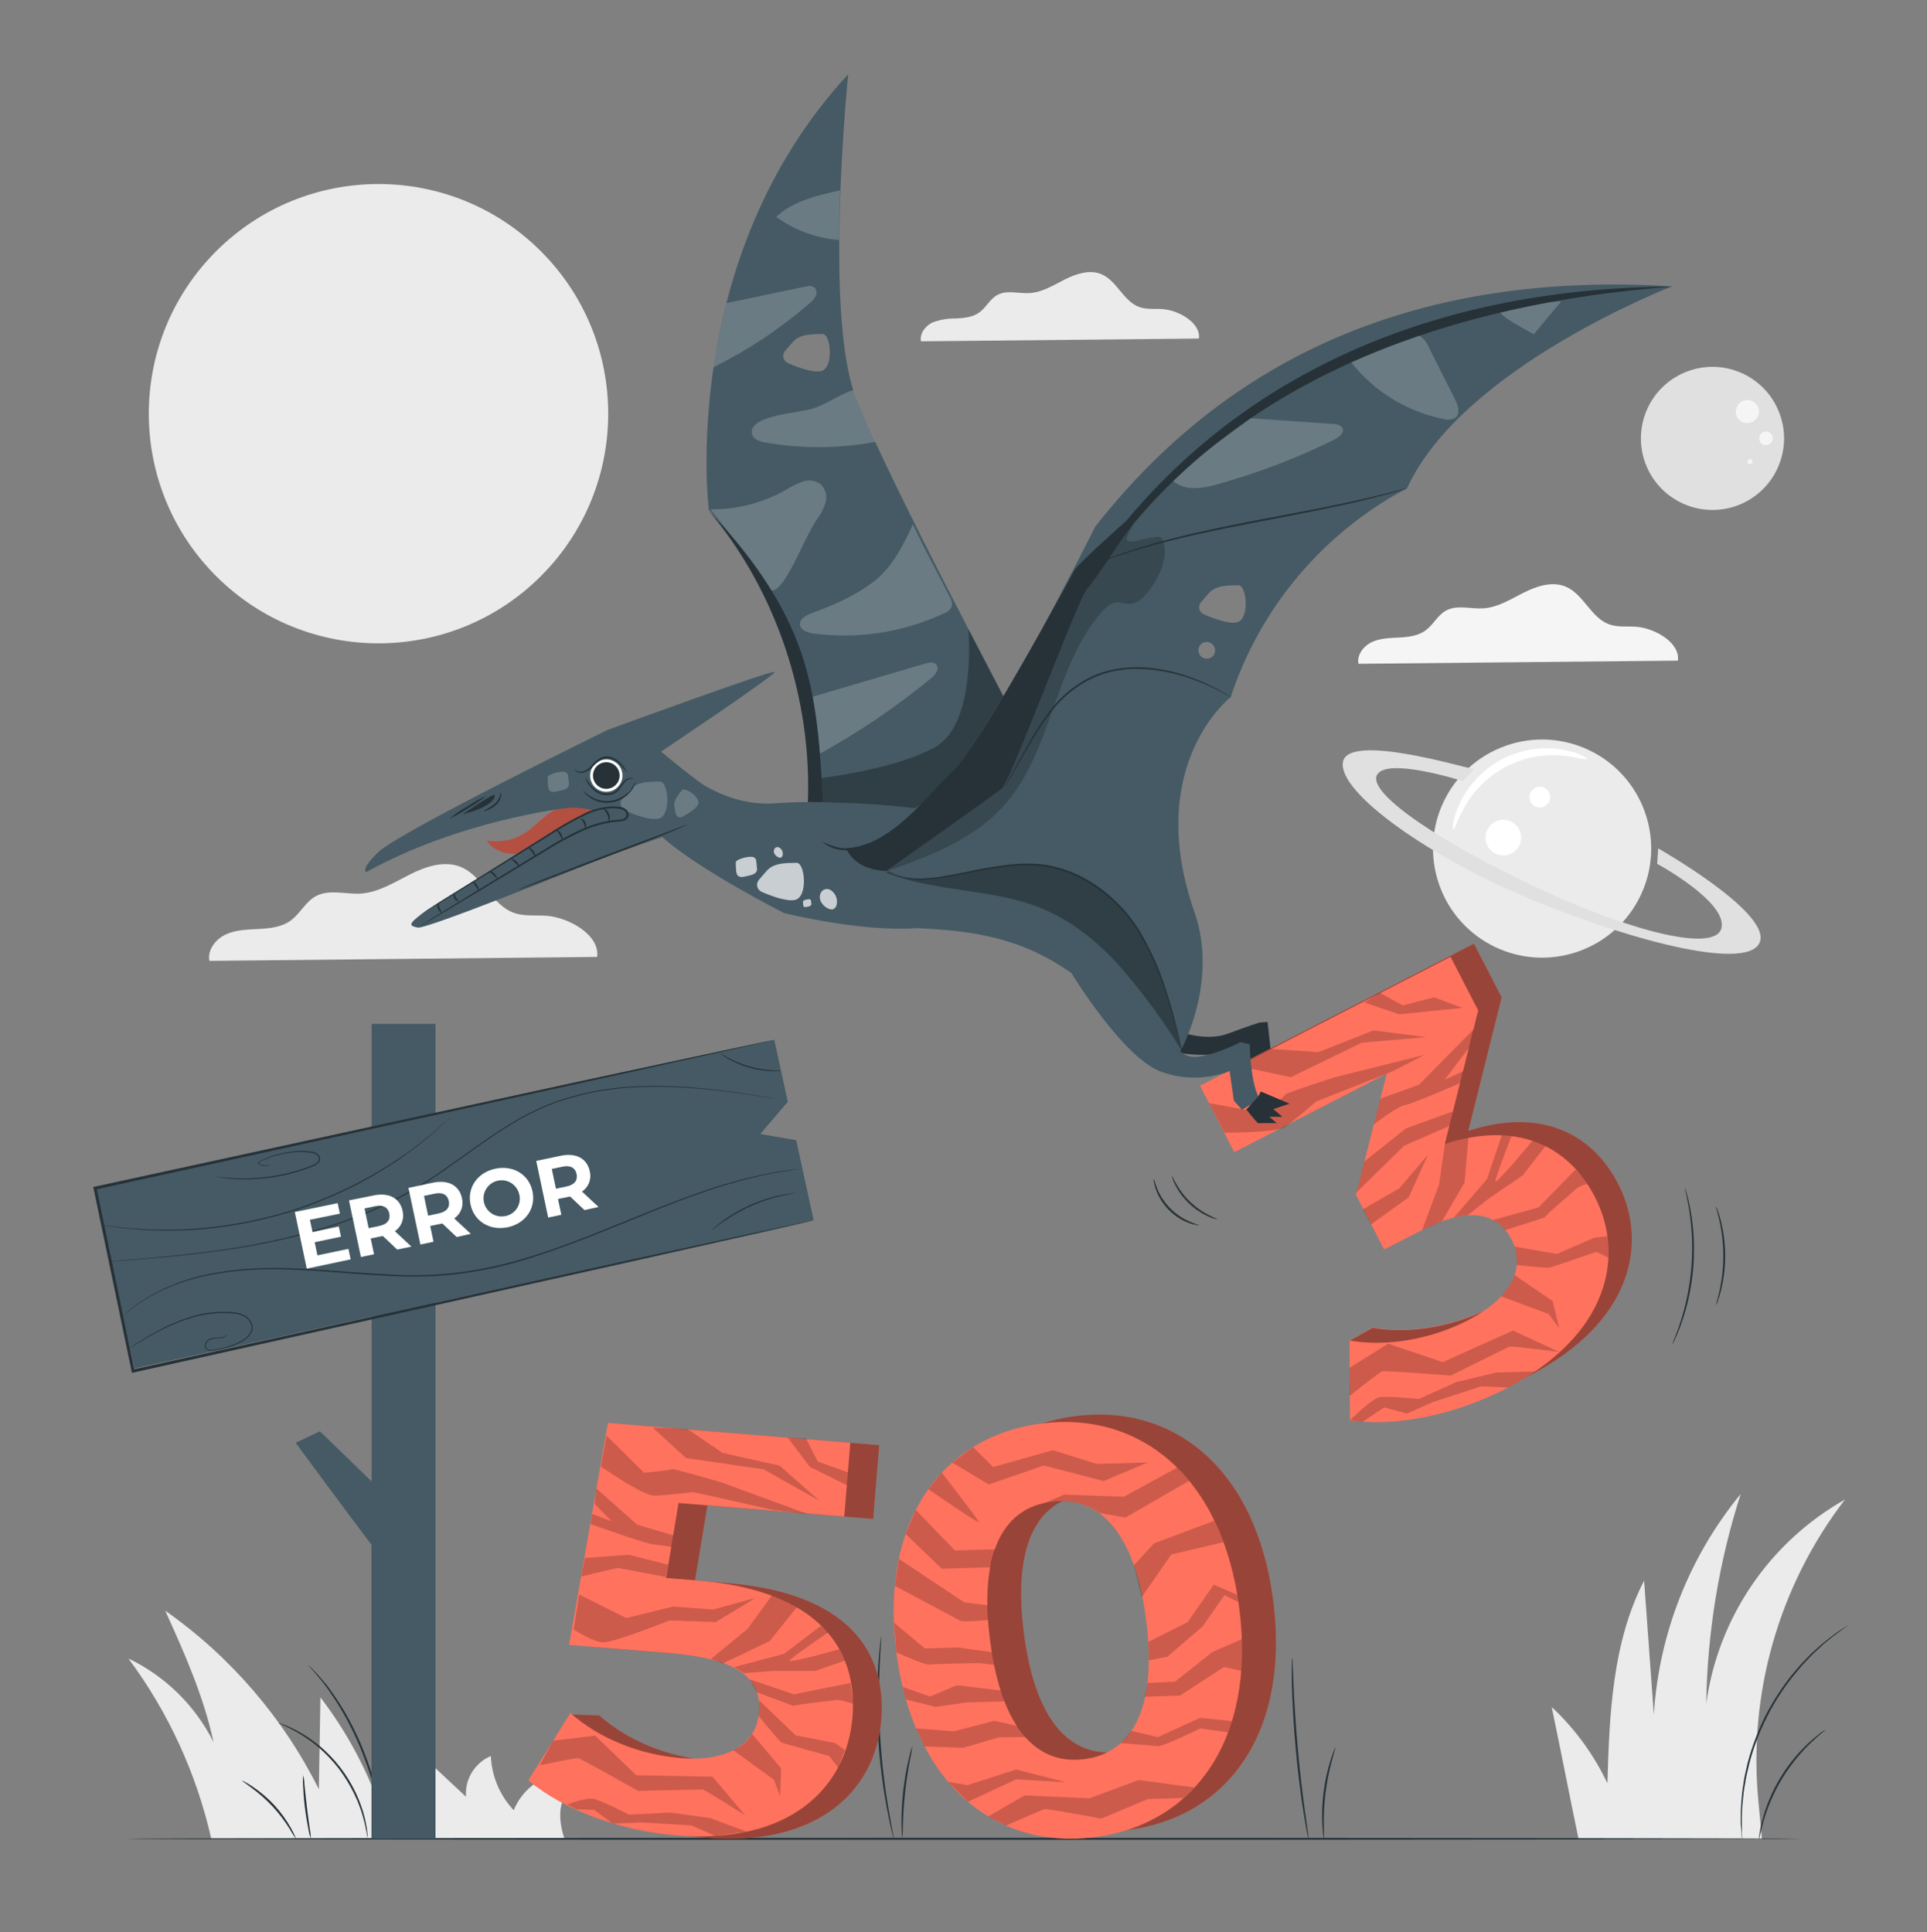 <svg width="347" height="348" viewBox="0 0 347 348" fill="none" xmlns="http://www.w3.org/2000/svg">
<rect x="0" y="0" width="347" height="348" fill="#808080" stroke="none"/>
<path d="M97.55 320.49C95.263 321.682 93.477 323.651 92.511 326.042C90.007 323.386 88.543 319.917 88.389 316.27C86.971 316.873 85.776 317.904 84.974 319.22C84.171 320.535 83.8 322.069 83.912 323.606L70.65 311.225C69.97 316.097 69.276 320.969 68.568 325.841C66.031 318.6 62.363 311.807 57.7 305.715C57.603 311.234 57.508 316.749 57.416 322.26C51.009 309.408 41.502 298.355 29.753 290.1C33.223 297.775 36.693 305.527 38.449 313.772C35.154 307.19 29.763 301.892 23.125 298.712C30.297 308.359 35.374 319.398 38.032 331.122L101.651 331.164C101.651 331.164 98.945 324.161 103.664 321.802L97.55 320.49Z" fill="#EBEBEB"/>
<path d="M97.407 103.756C113.56 87.603 113.56 61.414 97.407 45.261C81.254 29.108 55.065 29.108 38.912 45.261C22.759 61.414 22.759 87.603 38.912 103.756C55.065 119.909 81.254 119.909 97.407 103.756Z" fill="#EBEBEB"/>
<path d="M332.224 270.084C325.517 273.873 319.773 279.158 315.44 285.527C311.107 291.897 308.301 299.18 307.24 306.811C307.443 293.996 309.536 281.282 313.452 269.078C304.19 280.356 298.717 294.265 297.809 308.83L296.06 284.693C290.342 295.797 289.814 308.719 289.453 321.184C287 316.016 283.595 311.357 279.418 307.449C281.028 315.083 282.666 323.647 284.276 331.302L317.276 331.226L316.658 324.633C314.731 305.133 320.296 285.63 332.224 270.084Z" fill="#EBEBEB"/>
<path d="M302.136 118.987C302.58 115.787 298.069 113.164 294.682 112.886C293.065 112.761 291.386 113.004 289.824 112.47C286.507 111.318 285.181 107.029 281.947 105.662C279.525 104.642 276.742 105.551 274.397 106.731C272.051 107.91 269.733 109.402 267.11 109.569C264.833 109.715 262.356 108.875 260.364 109.985C258.879 110.811 258.095 112.525 256.727 113.532C255.36 114.538 253.639 114.732 251.973 114.823C250.308 114.913 248.594 114.927 247.081 115.621C245.568 116.315 244.305 117.918 244.624 119.556L302.136 118.987Z" fill="#F5F5F5"/>
<path d="M215.883 60.975C216.264 58.199 212.343 55.909 209.394 55.673C208.006 55.562 206.528 55.777 205.195 55.312C202.308 54.306 201.156 50.579 198.345 49.392C196.263 48.504 193.814 49.295 191.773 50.322C189.733 51.349 187.72 52.64 185.437 52.786C183.452 52.911 181.273 52.175 179.566 53.147C178.275 53.841 177.595 55.354 176.401 56.235C175.207 57.117 173.715 57.276 172.237 57.359C170.786 57.321 169.34 57.557 167.976 58.053C166.657 58.657 165.568 60.052 165.838 61.475L215.883 60.975Z" fill="#EBEBEB"/>
<path d="M107.524 172.349C108.058 168.469 102.576 165.277 98.46 164.944C96.503 164.784 94.463 165.082 92.603 164.437C88.578 163.049 86.968 157.83 83.032 156.171C80.097 154.929 76.71 156.033 73.865 157.469C71.019 158.906 68.202 160.703 65.016 160.939C62.24 161.113 59.242 160.086 56.82 161.439C55.016 162.445 54.044 164.527 52.406 165.756C50.769 166.984 48.659 167.206 46.639 167.317C44.62 167.428 42.531 167.449 40.692 168.289C38.852 169.128 37.326 171.065 37.707 173.063L107.524 172.349Z" fill="#EBEBEB"/>
<path d="M284.199 171.373C294.435 167.78 299.819 156.569 296.226 146.333C292.632 136.097 281.422 130.713 271.186 134.306C260.95 137.899 255.565 149.11 259.159 159.346C262.752 169.582 273.963 174.967 284.199 171.373Z" fill="#EBEBEB"/>
<path d="M272.256 153.673C271.7 153.98 271.065 154.114 270.432 154.06C269.798 154.006 269.195 153.765 268.699 153.369C268.203 152.972 267.835 152.437 267.643 151.831C267.451 151.225 267.442 150.576 267.619 149.966C267.795 149.355 268.149 148.811 268.635 148.401C269.121 147.992 269.718 147.736 270.349 147.665C270.981 147.595 271.619 147.713 272.183 148.006C272.748 148.298 273.213 148.751 273.519 149.308C273.724 149.677 273.854 150.083 273.901 150.503C273.948 150.922 273.912 151.347 273.795 151.753C273.677 152.158 273.481 152.537 273.217 152.866C272.953 153.196 272.627 153.47 272.256 153.673Z" fill="white"/>
<path d="M278.183 145.199C277.859 145.377 277.491 145.454 277.123 145.422C276.755 145.391 276.406 145.25 276.118 145.02C275.83 144.789 275.617 144.478 275.505 144.126C275.394 143.775 275.389 143.398 275.492 143.043C275.594 142.689 275.8 142.373 276.082 142.135C276.364 141.897 276.71 141.749 277.077 141.707C277.444 141.666 277.814 141.735 278.142 141.904C278.47 142.074 278.74 142.336 278.919 142.659C279.037 142.874 279.113 143.111 279.14 143.355C279.167 143.599 279.146 143.846 279.078 144.082C279.01 144.318 278.895 144.538 278.742 144.73C278.588 144.922 278.398 145.081 278.183 145.199Z" fill="white"/>
<path d="M265.457 138.509C265.2 138.752 242.756 131.75 241.826 137.253C240.896 142.756 257.566 154.568 276.214 162.202C294.862 169.836 315.258 174.951 316.938 169.552C318.617 164.152 298.595 152.806 298.595 152.806L298.415 155.582C298.415 155.582 310.796 162.293 310.019 166.998C309.241 171.703 293.994 167.907 277.074 160.016C260.155 152.125 246.358 143.09 247.926 139.654C249.495 136.219 263.43 140.688 263.43 140.688L265.457 138.509Z" fill="#E0E0E0"/>
<path d="M285.802 136.725C285.712 136.961 284.074 136.337 281.354 136.108C277.83 135.769 274.284 136.467 271.152 138.115C268.019 139.763 265.436 142.291 263.719 145.386C262.366 147.76 261.95 149.46 261.707 149.405C261.464 149.349 261.575 147.552 262.762 144.894C263.468 143.342 264.404 141.906 265.538 140.633C268.33 137.435 272.215 135.393 276.433 134.907C278.126 134.697 279.841 134.741 281.52 135.039C284.359 135.566 285.886 136.58 285.802 136.725Z" fill="white"/>
<path d="M312.638 91.122C319.355 88.766 322.889 81.411 320.533 74.695C318.177 67.978 310.823 64.444 304.106 66.799C297.39 69.156 293.855 76.51 296.211 83.227C298.567 89.943 305.922 93.478 312.638 91.122Z" fill="#E0E0E0"/>
<path d="M312.571 74.064C312.584 73.655 312.716 73.259 312.952 72.925C313.188 72.591 313.517 72.334 313.899 72.186C314.28 72.037 314.697 72.005 315.096 72.092C315.496 72.18 315.861 72.383 316.146 72.676C316.431 72.97 316.623 73.341 316.699 73.743C316.774 74.145 316.729 74.56 316.57 74.937C316.411 75.314 316.144 75.635 315.803 75.861C315.462 76.088 315.062 76.208 314.653 76.208C314.375 76.209 314.099 76.153 313.842 76.044C313.585 75.936 313.353 75.777 313.159 75.577C312.964 75.377 312.812 75.14 312.711 74.88C312.611 74.62 312.563 74.343 312.571 74.064Z" fill="#F5F5F5"/>
<path d="M316.778 78.922C316.783 78.681 316.86 78.447 316.999 78.249C317.138 78.051 317.332 77.899 317.557 77.812C317.783 77.724 318.029 77.706 318.264 77.758C318.5 77.811 318.715 77.932 318.882 78.107C319.049 78.281 319.16 78.501 319.202 78.739C319.244 78.977 319.214 79.222 319.117 79.443C319.019 79.664 318.858 79.851 318.654 79.981C318.451 80.111 318.213 80.177 317.972 80.172C317.811 80.169 317.652 80.134 317.505 80.07C317.358 80.005 317.225 79.912 317.114 79.796C317.003 79.68 316.916 79.543 316.858 79.393C316.801 79.243 316.773 79.083 316.778 78.922Z" fill="#F5F5F5"/>
<path d="M315.141 82.698C315.2 82.697 315.259 82.709 315.313 82.733C315.368 82.756 315.417 82.79 315.458 82.833C315.498 82.876 315.53 82.926 315.551 82.982C315.572 83.037 315.581 83.096 315.578 83.156C315.578 83.275 315.531 83.39 315.446 83.475C315.361 83.559 315.247 83.607 315.127 83.607C315.007 83.607 314.893 83.559 314.808 83.475C314.723 83.39 314.676 83.275 314.676 83.156C314.675 83.094 314.686 83.034 314.709 82.978C314.732 82.921 314.767 82.87 314.81 82.827C314.854 82.784 314.905 82.751 314.962 82.728C315.019 82.706 315.08 82.696 315.141 82.698Z" fill="#F5F5F5"/>
<path d="M324.286 331.191C324.286 331.288 256.773 331.372 173.507 331.372C90.241 331.372 22.715 331.288 22.715 331.191C22.715 331.094 90.213 331.011 173.507 331.011C256.801 331.011 324.286 331.094 324.286 331.191Z" fill="#263238"/>
<path d="M69.462 331.191C69.417 331.08 69.387 330.963 69.372 330.844C69.316 330.581 69.254 330.247 69.177 329.852C69.025 328.984 68.775 327.735 68.435 326.201C67.557 322.201 66.328 318.286 64.764 314.501C63.882 312.427 62.88 310.407 61.766 308.449C61.224 307.568 60.738 306.707 60.211 305.95L59.468 304.84C59.212 304.493 58.969 304.146 58.774 303.848C58.316 303.202 57.858 302.661 57.463 302.175C57.067 301.689 56.727 301.28 56.429 300.954L55.735 300.19C55.65 300.106 55.578 300.01 55.52 299.906C55.52 299.906 55.624 299.982 55.79 300.142L56.484 300.836C56.88 301.218 57.253 301.624 57.602 302.05C58.004 302.522 58.483 303.057 58.989 303.695L59.684 304.674C59.94 305.027 60.19 305.368 60.454 305.784C60.995 306.54 61.495 307.394 62.05 308.282C63.181 310.247 64.194 312.277 65.083 314.362C66.656 318.17 67.857 322.121 68.671 326.16C68.983 327.707 69.191 328.936 69.302 329.845C69.351 330.247 69.393 330.581 69.427 330.851C69.456 330.962 69.468 331.077 69.462 331.191Z" fill="#263238"/>
<path d="M50.149 310.316C50.504 310.395 50.85 310.509 51.183 310.656C51.583 310.799 51.975 310.966 52.356 311.156C52.8 311.378 53.327 311.6 53.862 311.926C54.462 312.254 55.044 312.615 55.604 313.009C56.228 313.404 56.832 313.911 57.484 314.397C60.258 316.718 62.497 319.611 64.05 322.877C64.388 323.585 64.689 324.31 64.952 325.05C65.193 325.69 65.399 326.344 65.57 327.007C65.75 327.61 65.833 328.173 65.937 328.658C66.028 329.075 66.09 329.497 66.125 329.921C66.186 330.279 66.212 330.642 66.201 331.004C66.125 331.004 66.007 329.463 65.32 327.076C65.139 326.424 64.924 325.782 64.674 325.154C64.438 324.46 64.091 323.766 63.751 323.023C62.97 321.433 62.041 319.92 60.975 318.505C59.877 317.108 58.647 315.818 57.304 314.653C56.666 314.14 56.076 313.633 55.465 313.265C54.918 312.865 54.351 312.495 53.765 312.155C51.592 310.885 50.121 310.392 50.149 310.316Z" fill="#263238"/>
<path d="M67.835 289.523C67.866 289.665 67.883 289.809 67.883 289.954C67.883 290.273 67.904 290.682 67.946 291.182C67.987 292.251 68.064 293.792 68.182 295.7C68.418 299.503 68.876 304.764 69.743 310.517C70.611 316.27 71.707 321.441 72.602 325.146C73.047 327.006 73.421 328.505 73.699 329.533C73.817 330.018 73.921 330.414 73.997 330.726C74.04 330.864 74.068 331.006 74.081 331.15C74.016 331.021 73.965 330.886 73.928 330.747C73.831 330.442 73.713 330.053 73.56 329.574C73.248 328.547 72.866 327.062 72.353 325.209C69.872 315.554 68.389 305.671 67.925 295.714C67.842 293.805 67.8 292.244 67.807 291.189V289.954C67.8 289.81 67.809 289.665 67.835 289.523Z" fill="#263238"/>
<path d="M43.599 320.719C43.784 320.769 43.959 320.848 44.119 320.955C44.445 321.128 44.896 321.399 45.444 321.76C46.871 322.715 48.184 323.831 49.359 325.084C50.525 326.35 51.541 327.747 52.385 329.248C52.704 329.824 52.947 330.296 53.078 330.636C53.175 330.802 53.243 330.982 53.28 331.17C52.868 330.596 52.491 329.998 52.149 329.38C51.255 327.945 50.227 326.597 49.081 325.355C47.921 324.121 46.65 322.997 45.285 321.996C44.251 321.198 43.571 320.767 43.599 320.719Z" fill="#263238"/>
<path d="M54.617 319.74C54.74 320.288 54.809 320.845 54.826 321.406C54.93 322.447 55.069 323.87 55.256 325.445C55.443 327.02 55.652 328.443 55.797 329.47C55.91 330.023 55.971 330.585 55.978 331.15C55.772 330.622 55.628 330.072 55.547 329.512C55.339 328.492 55.089 327.069 54.895 325.487C54.701 323.904 54.611 322.468 54.569 321.427C54.522 320.864 54.538 320.299 54.617 319.74Z" fill="#263238"/>
<path d="M158.685 294.756C158.703 294.881 158.703 295.007 158.685 295.131L158.623 296.2C158.553 297.123 158.477 298.462 158.401 300.121C158.008 308.753 158.55 317.402 160.018 325.917C160.295 327.555 160.545 328.873 160.712 329.783C160.788 330.206 160.857 330.553 160.906 330.83C160.933 330.954 160.95 331.079 160.955 331.205C160.898 331.094 160.858 330.974 160.837 330.851L160.573 329.81C160.351 328.908 160.066 327.596 159.754 325.966C158.948 321.71 158.407 317.408 158.137 313.085C157.871 308.763 157.871 304.429 158.137 300.107C158.248 298.448 158.366 297.109 158.477 296.186C158.526 295.756 158.574 295.409 158.609 295.124C158.618 294.999 158.644 294.875 158.685 294.756Z" fill="#263238"/>
<path d="M164.298 314.521C164.198 315.329 164.054 316.131 163.868 316.923C163.59 318.394 163.243 320.441 162.993 322.718C162.743 324.994 162.639 327.069 162.591 328.568C162.602 329.381 162.565 330.195 162.48 331.004C162.426 330.791 162.398 330.572 162.396 330.352C162.396 329.935 162.341 329.324 162.334 328.568C162.317 326.602 162.417 324.637 162.632 322.683C162.848 320.727 163.177 318.785 163.618 316.867C163.791 316.132 163.951 315.542 164.069 315.139C164.114 314.923 164.191 314.715 164.298 314.521Z" fill="#263238"/>
<path d="M232.698 298.656C232.73 298.764 232.744 298.877 232.74 298.989C232.74 299.246 232.774 299.565 232.788 299.94C232.83 300.828 232.879 302.022 232.934 303.452C233.066 306.422 233.302 310.517 233.704 315.021C234.107 319.525 234.621 323.606 235.03 326.541C235.231 327.971 235.398 329.144 235.516 330.011C235.571 330.386 235.613 330.705 235.641 330.962C235.659 331.072 235.659 331.185 235.641 331.295C235.596 331.191 235.565 331.081 235.551 330.969C235.502 330.719 235.433 330.407 235.356 330.032C235.197 329.22 234.988 328.033 234.752 326.562C234.287 323.626 233.739 319.553 233.33 315.035C232.92 310.517 232.726 306.415 232.636 303.445C232.636 301.96 232.594 300.752 232.636 299.926C232.636 299.542 232.636 299.223 232.636 298.969C232.646 298.863 232.667 298.758 232.698 298.656Z" fill="#263238"/>
<path d="M240.481 314.702C240.53 314.702 240.238 315.618 239.843 317.089C239.328 319.002 238.943 320.947 238.691 322.912C238.452 324.878 238.35 326.858 238.385 328.839C238.385 330.358 238.475 331.302 238.42 331.309C238.349 331.098 238.307 330.879 238.295 330.657C238.233 330.227 238.177 329.609 238.128 328.846C238.02 326.849 238.087 324.848 238.33 322.863C238.578 320.879 239.003 318.921 239.6 317.013C239.829 316.284 240.03 315.701 240.197 315.306C240.363 314.91 240.453 314.688 240.481 314.702Z" fill="#263238"/>
<path d="M332.857 292.674C332.747 292.782 332.629 292.879 332.503 292.966L331.434 293.736L330.657 294.284C330.379 294.493 330.095 294.742 329.775 294.978C329.158 295.499 328.387 296.047 327.693 296.762L326.52 297.845C326.111 298.226 325.736 298.664 325.32 299.094C324.466 299.94 323.668 300.947 322.815 301.981C319.175 306.577 316.522 311.873 315.021 317.54C314.716 318.852 314.389 320.094 314.23 321.281C314.14 321.871 314.015 322.44 313.966 322.995C313.917 323.55 313.855 324.078 313.806 324.584C313.675 325.598 313.702 326.521 313.668 327.36C313.668 327.763 313.633 328.145 313.668 328.492C313.702 328.839 313.668 329.186 313.668 329.435C313.668 329.977 313.668 330.414 313.709 330.754C313.724 330.906 313.724 331.06 313.709 331.212C313.671 331.065 313.65 330.913 313.647 330.761C313.647 330.421 313.584 329.984 313.543 329.442C313.543 329.151 313.501 328.839 313.473 328.492C313.446 328.145 313.473 327.798 313.473 327.36C313.473 326.542 313.473 325.612 313.57 324.584C313.612 324.071 313.654 323.537 313.702 322.981C313.751 322.426 313.862 321.85 313.945 321.253C314.098 320.053 314.41 318.803 314.716 317.478C315.472 314.63 316.506 311.864 317.804 309.219C319.148 306.597 320.743 304.11 322.565 301.793C323.439 300.752 324.251 299.753 325.119 298.906C325.542 298.483 325.924 298.039 326.34 297.671L327.541 296.588C328.283 295.894 329.047 295.346 329.685 294.84C330.004 294.597 330.296 294.354 330.587 294.146L331.378 293.618L332.489 292.924C332.602 292.828 332.726 292.744 332.857 292.674Z" fill="#263238"/>
<path d="M328.741 311.537C328.783 311.593 327.7 312.363 326.145 313.834C325.242 314.698 324.389 315.613 323.592 316.576C322.62 317.756 321.729 319.001 320.927 320.302C320.144 321.616 319.449 322.979 318.845 324.383C318.358 325.535 317.938 326.715 317.588 327.916C316.992 329.998 316.797 331.281 316.735 331.268C316.73 330.955 316.761 330.643 316.825 330.338C316.867 330.039 316.922 329.678 317.012 329.262C317.103 328.845 317.193 328.36 317.339 327.874C317.659 326.64 318.062 325.43 318.546 324.251C319.72 321.384 321.341 318.72 323.349 316.36C324.167 315.399 325.048 314.492 325.986 313.647C326.381 313.279 326.77 312.953 327.096 312.71C327.376 312.464 327.668 312.232 327.971 312.016C328.208 311.828 328.467 311.667 328.741 311.537Z" fill="#263238"/>
<path d="M158.697 309.733C157.656 322.405 147.448 332.69 127.002 331.011C117.078 330.199 106.876 326.583 100.332 321.108L102.761 308.782L107.911 308.963C112.998 313.501 120.264 316.465 127.731 317.075C136.011 317.769 141.41 314.695 141.889 308.865C142.347 303.244 138.967 299.26 125.982 298.199L107.681 296.7L114.663 256.718L158.323 260.292L157.233 273.582L127.391 271.14L125.149 284.645L130.979 285.124C152.132 286.859 159.731 297.054 158.697 309.733Z" fill="#FF725E"/>
<g opacity="0.4">
<path d="M158.697 309.733C157.656 322.405 147.448 332.69 127.002 331.011C117.078 330.199 106.876 326.583 100.332 321.108L102.761 308.782L107.911 308.963C112.998 313.501 120.264 316.465 127.731 317.075C136.011 317.769 141.41 314.695 141.889 308.865C142.347 303.244 138.967 299.26 125.982 298.199L107.681 296.7L114.663 256.718L158.323 260.292L157.233 273.582L127.391 271.14L125.149 284.645L130.979 285.124C152.132 286.859 159.731 297.054 158.697 309.733Z" fill="black"/>
</g>
<path d="M153.506 309.288C152.465 321.968 142.256 332.246 121.811 330.573C111.894 329.761 101.685 326.146 95.141 320.67L102.712 308.525C107.792 313.057 115.065 316.02 122.526 316.638C130.812 317.332 136.205 314.258 136.683 308.428C137.142 302.807 133.769 298.823 120.777 297.761L102.476 296.262L109.465 256.281L153.117 259.855L152.028 273.145L122.186 270.702L119.951 284.207L125.781 284.686C146.941 286.428 154.547 296.616 153.506 309.288Z" fill="#FF725E"/>
<g opacity="0.2">
<path d="M132.012 315.201L139.354 320.538L140.485 323.474L140.666 318.512L135.454 312.314C134.658 313.632 133.448 314.647 132.012 315.201Z" fill="black"/>
</g>
<g opacity="0.2">
<path d="M136.621 309.06C136.621 309.06 140.313 313.682 140.834 313.883C141.354 314.084 149.307 316.27 149.307 316.27L150.917 318.352L152.146 315.222L150.418 313.945L143.277 312.557L136.718 306.263L136.621 309.06Z" fill="black"/>
</g>
<g opacity="0.2">
<path d="M136.267 304.777L142.915 307.262C143.297 306.956 149.855 306.332 150.514 306.186C151.174 306.04 153.665 306.88 153.665 306.88L153.145 303.126L142.964 305.166L135.031 302.466L136.267 304.777Z" fill="black"/>
</g>
<g opacity="0.2">
<path d="M147.821 292.834L141.166 297.886L132.199 300.246L133.927 301.342L139.334 300.947H146.787L152.173 299.073L151.138 297.047C151.138 297.047 141.422 299.823 142.207 299.011C142.991 298.199 149.105 294.021 149.105 294.021L147.821 292.834Z" fill="black"/>
</g>
<g opacity="0.2">
<path d="M143.465 289.502L138.607 295.568L130.141 299.614L128.059 298.76L134.638 293.368L138.968 287.386C140.529 287.952 142.034 288.661 143.465 289.502Z" fill="black"/>
</g>
<g opacity="0.2">
<path d="M103.301 293.472C103.301 293.472 106.771 295.811 108.721 295.804C110.671 295.797 120.561 291.855 120.561 291.855L128.889 292.154L136.023 287.816L128.389 289.898L121.199 289.357L112.767 291.439L104.293 287.199L103.301 293.472Z" fill="black"/>
</g>
<g opacity="0.2">
<path d="M119.887 284.027L111.205 282.389L104.668 283.937L105.313 280.619L113.218 280.029L120.311 281.834L119.887 284.027Z" fill="black"/>
</g>
<g opacity="0.2">
<path d="M106.348 274.505C106.348 274.505 116.196 278.024 117.535 278.142C118.874 278.26 120.901 278.614 120.901 278.614L121.262 276.532L114.766 274.63L107.382 268.086L107.069 270.862L110.13 274.006L106.66 272.68L106.348 274.505Z" fill="black"/>
</g>
<g opacity="0.2">
<path d="M108.203 264.144C108.203 264.144 115.837 269.432 117.815 269.384C119.793 269.335 124.831 268.738 124.831 268.738L138.947 271.896L145.506 272.722L130.029 267.031C130.029 267.031 120.973 264.366 120.931 264.602C120.889 264.838 115.976 265.241 115.976 265.241L109.223 258.578L108.203 264.144Z" fill="black"/>
</g>
<g opacity="0.2">
<path d="M117.551 257.142L123.54 262.61L137.462 264.623L147.525 270.265L140.404 263.991L130.105 261.68L123.769 257.364L117.551 257.142Z" fill="black"/>
</g>
<g opacity="0.2">
<path d="M97.195 317.95C97.195 317.95 103.587 316.562 104.135 316.673C104.684 316.784 114.892 322.551 114.892 322.551C114.892 322.551 126.135 322.294 126.531 322.308C126.926 322.322 134.165 326.944 134.165 326.944L128.314 320.004L114.573 319.74L107.168 312.599L99.603 313.515L97.195 317.95Z" fill="black"/>
</g>
<g opacity="0.2">
<path d="M102.164 324.994C102.164 324.994 105.537 323.675 106.967 324.015C108.396 324.355 113.303 326.84 113.303 326.84L120.618 326.458L127.877 327.457L134.484 329.907C134.484 329.907 130.368 330.428 128.821 330.664L124.469 328.762L115.447 328.241L110.339 328.443L106.987 325.986L103.726 325.868L102.164 324.994Z" fill="black"/>
</g>
<g opacity="0.2">
<path d="M141.887 258.953L145.815 264.185L152.505 267.503L152.692 265.192L147.251 263.228L145.128 259.071L141.887 258.953Z" fill="black"/>
</g>
<path d="M167.489 296.269C164.477 272.493 175.893 257.315 193.625 255.052C211.433 252.769 226.243 264.581 229.283 288.364C232.323 312.148 220.955 327.298 203.175 329.581C185.394 331.864 170.536 320.052 167.489 296.269ZM212.474 290.509C210.392 274.144 203.744 268.086 195.409 269.155C187.074 270.223 182.278 277.739 184.374 294.139C186.47 310.538 193.105 316.562 201.335 315.507C209.677 314.41 214.57 306.88 212.474 290.509Z" fill="#FF725E"/>
<g opacity="0.4">
<path d="M167.489 296.269C164.477 272.493 175.893 257.315 193.625 255.052C211.433 252.769 226.243 264.581 229.283 288.364C232.323 312.148 220.955 327.298 203.175 329.581C185.394 331.864 170.536 320.052 167.489 296.269ZM212.474 290.509C210.392 274.144 203.744 268.086 195.409 269.155C187.074 270.223 182.278 277.739 184.374 294.139C186.47 310.538 193.105 316.562 201.335 315.507C209.677 314.41 214.57 306.88 212.474 290.509Z" fill="black"/>
</g>
<path d="M161.402 297.609C158.363 273.825 169.807 258.654 187.518 256.385C205.229 254.116 220.136 265.92 223.168 289.697C226.201 313.473 214.84 328.637 197.06 330.914C179.356 333.183 164.477 321.385 161.402 297.609ZM206.388 291.848C204.306 275.477 197.657 269.425 189.322 270.487C180.987 271.549 176.192 279.079 178.287 295.471C180.383 311.863 187.018 317.894 195.256 316.839C203.494 315.784 208.483 308.213 206.388 291.848Z" fill="#FF725E"/>
<g opacity="0.2">
<path d="M181.133 328.811C181.133 328.811 187.573 325.979 188.073 325.84C188.573 325.701 198.296 327.554 198.296 327.554L206.7 324.022L213.147 323.835L215.083 321.947L205.041 320.601L196.151 323.904L184.513 323.37L177.934 327.166L181.133 328.811Z" fill="black"/>
</g>
<g opacity="0.2">
<path d="M174.305 324.515L182.98 320.469L191.918 320.996L182.993 318.713L174.214 321.517L170.73 320.927L174.305 324.515Z" fill="black"/>
</g>
<g opacity="0.2">
<path d="M201.836 313.952C201.836 313.952 207.555 314.417 208.54 314.487C209.525 314.556 216.132 311.308 216.132 311.308L221.157 312.002L221.851 309.976L216.077 309.407L208.498 312.877L203.738 311.739L201.836 313.952Z" fill="black"/>
</g>
<g opacity="0.2">
<path d="M184.633 312.842L179.831 312.925L173.425 314.792L166.471 314.549L164.938 311.294L171.718 311.836L179.053 309.941L183.12 310.843L184.633 312.842Z" fill="black"/>
</g>
<g opacity="0.2">
<path d="M206.117 305.589L212.481 305.388L220.407 300.239L223.53 300.933C223.53 300.933 223.745 297.213 223.634 295.228L218.332 297.532L211.572 302.897L206.638 303.112C206.512 303.947 206.338 304.774 206.117 305.589Z" fill="black"/>
</g>
<g opacity="0.2">
<path d="M180.891 306.429L173.916 306.637L168.503 307.422L163.124 306.082L162.527 303.813L167.469 305.562L172.292 303.528L180.197 304.472L180.891 306.429Z" fill="black"/>
</g>
<g opacity="0.2">
<path d="M161.406 297.609C161.406 297.609 166.5 299.899 167.305 299.795C168.11 299.691 176.278 299.531 176.278 299.531L179.012 299.85L178.596 297.567L172.426 296.727L166.548 296.901L160.996 292.279L161.406 297.609Z" fill="black"/>
</g>
<g opacity="0.2">
<path d="M206.901 299.024L210.211 298.393L216.555 292.931L220.476 287.317L223.009 288.545L222.807 287.247L218.56 285.422L213.841 292.188L206.797 295.707L206.901 299.024Z" fill="black"/>
</g>
<g opacity="0.2">
<path d="M171.473 263.422L178.052 267.357L187.969 263.95L198.754 266.746L206.652 263.401L197.525 263.672L189.586 261.201L178.843 264.22L175.213 260.639L171.473 263.422Z" fill="black"/>
</g>
<g opacity="0.2">
<path d="M161.125 285.63C161.125 285.63 172.465 291.647 172.923 291.925C173.381 292.202 177.955 291.779 177.955 291.779L177.871 289.135L173.666 288.621L161.868 280.772L161.125 285.63Z" fill="black"/>
</g>
<g opacity="0.2">
<path d="M204.176 281.917L207.826 277.975L218.694 273.888L220.332 277.753L210.901 279.981L205.585 287.677L204.176 281.917Z" fill="black"/>
</g>
<g opacity="0.2">
<path d="M163.078 276.289L169.595 282.542L178.325 282.285L179.179 279.037L171.941 279.252L164.917 271.951L163.078 276.289Z" fill="black"/>
</g>
<g opacity="0.2">
<path d="M188.129 270.695L191.599 269.196L202.384 269.578L211.982 264.324L214.14 266.698L202.647 273.332L197.845 272.465C197.845 272.465 194.528 269.453 188.129 270.695Z" fill="black"/>
</g>
<g opacity="0.2">
<path d="M167.172 268.217C167.172 268.217 176.451 274.63 176.263 274.109C176.076 273.589 169.594 265.247 169.594 265.247L167.172 268.217Z" fill="black"/>
</g>
<path d="M102.303 145.282L102.448 145.247C101.643 145.242 100.848 145.422 100.124 145.775C99.437 146.099 98.794 146.507 98.208 146.989C96.98 147.961 95.904 149.127 94.592 149.98C92.541 151.312 90.058 151.809 87.652 151.368C88.777 153.298 91.289 154.019 93.503 153.728C95.717 153.437 97.708 152.34 99.7 151.32C102.962 149.691 106.336 148.299 109.798 147.156C108.748 146.338 107.539 145.749 106.249 145.426C104.958 145.103 103.614 145.054 102.303 145.282Z" fill="#FF725E"/>
<g opacity="0.3">
<path d="M102.303 145.282L102.448 145.247C101.643 145.242 100.848 145.422 100.124 145.775C99.437 146.099 98.794 146.507 98.208 146.989C96.98 147.961 95.904 149.127 94.592 149.98C92.541 151.312 90.058 151.809 87.652 151.368C88.777 153.298 91.289 154.019 93.503 153.728C95.717 153.437 97.708 152.34 99.7 151.32C102.962 149.691 106.336 148.299 109.798 147.156C108.748 146.338 107.539 145.749 106.249 145.426C104.958 145.103 103.614 145.054 102.303 145.282Z" fill="black"/>
</g>
<path d="M212.61 185.895C212.61 185.895 217.288 187.595 221.07 186.187C224.853 184.778 226.81 184.167 226.81 184.167L228.253 184.07L229.246 192.988L226.629 196.208L225.047 194.355L224.464 189.219C224.464 189.219 216.684 190.815 211.5 189.414L212.61 185.895Z" fill="#263238"/>
<path d="M291.371 213.197C296.965 224.058 293.71 238.313 275.409 247.744C266.387 252.387 255.818 254.684 247.281 253.498L243.013 241.443L247.177 239.104C253.951 240.27 261.848 238.875 268.566 235.419C276.027 231.574 279.06 226.168 276.36 220.921C273.848 216.063 268.691 214.856 260.224 219.221L253.416 222.691L248.35 212.864L253.902 191.038L226.475 205.161L220.312 193.196L265.423 169.968L270.405 179.635L264.395 203.689C276.908 199.574 286.485 203.717 291.371 213.197Z" fill="#FF725E"/>
<g opacity="0.4">
<path d="M291.371 213.197C296.965 224.058 293.71 238.313 275.409 247.744C266.387 252.387 255.818 254.684 252.341 253.296L243.013 241.498L247.177 239.16C253.951 240.326 261.848 238.931 268.566 235.474C276.027 231.63 279.06 226.223 276.36 220.977C273.848 216.119 268.691 214.911 260.224 219.276L253.416 222.746L248.35 212.864L253.902 191.038L226.475 205.161L220.312 193.196L265.423 169.968L270.405 179.635L264.395 203.689C276.908 199.574 286.485 203.717 291.371 213.197Z" fill="black"/>
</g>
<path d="M287.18 215.543C292.774 226.404 289.519 240.658 271.218 250.09C262.196 254.733 251.62 257.03 243.09 255.843L243.007 241.443C249.781 242.615 257.685 241.221 264.403 237.764C271.857 233.92 274.896 228.513 272.19 223.267C269.677 218.409 264.556 217.201 256.061 221.566L249.246 225.036L244.173 215.189L249.725 193.362L222.256 207.52L216.094 195.555L261.204 172.327L266.18 181.995L260.17 206.049C272.745 201.919 282.294 206.062 287.18 215.543Z" fill="#FF725E"/>
<g opacity="0.2">
<path d="M270.281 233.476L278.866 236.668L280.768 239.208L279.588 234.35L272.745 229.659C272.194 231.086 271.355 232.385 270.281 233.476Z" fill="black"/>
</g>
<g opacity="0.2">
<path d="M273.11 227.854C273.11 227.854 278.496 228.43 279.044 228.305C279.592 228.181 287.462 225.467 287.462 225.467L289.635 226.522C289.683 225.231 289.625 223.938 289.461 222.656L287.081 222.927L280.349 225.849L272.715 224.523C273.085 225.592 273.22 226.728 273.11 227.854Z" fill="black"/>
</g>
<g opacity="0.2">
<path d="M271.064 221.566L278.164 219.269C278.309 218.797 283.431 214.557 283.896 214.057C284.48 213.653 285.142 213.376 285.839 213.245C285.083 212.156 284.326 211.031 283.681 210.691L277.033 217.479L268.871 219.727C269.712 220.197 270.456 220.821 271.064 221.566Z" fill="black"/>
</g>
<g opacity="0.2">
<path d="M270.433 204.473L267.775 212.364L261.793 219.304C262.605 219.082 263.437 218.941 264.277 218.881L267.983 215.945L274.195 211.691L278.289 206.43C277.534 206.059 276.755 205.736 275.958 205.466C275.958 205.466 269.08 213.794 269.274 212.676C269.469 211.559 272.196 204.591 272.196 204.591L270.433 204.459" fill="black"/>
</g>
<g opacity="0.2">
<path d="M264.416 204.932L263.722 212.996L259.676 219.936L256.074 221.539L259.135 213.357L260.183 206.056C261.567 205.586 262.981 205.211 264.416 204.932Z" fill="black"/>
</g>
<g opacity="0.2">
<path d="M251.98 214.03L245.422 217.812L246.886 220.519L253.68 215.633L257.137 207.971L251.98 214.03Z" fill="black"/>
</g>
<g opacity="0.2">
<path d="M261.024 202.787L252.841 206.354L244.277 214.758L245.693 209.185L253.181 203.231L261.634 200.17L261.024 202.787Z" fill="black"/>
</g>
<g opacity="0.2">
<path d="M262.898 195.097C262.898 195.097 254.278 198.845 252.939 199.053C251.599 199.261 247.387 202.523 247.387 202.523L248.567 197.873L255.507 195.382L265.417 185.34L264.522 188.692L260.135 194.48L263.55 192.911L262.898 195.097Z" fill="black"/>
</g>
<g opacity="0.2">
<path d="M220.514 203.995C220.514 203.995 229.876 204.085 231.507 202.919C233.138 201.753 236.996 198.394 236.996 198.394L250.578 193.029L256.519 189.99L240.369 194.022C240.369 194.022 231.299 196.937 231.396 197.159C231.493 197.381 227.627 200.497 227.627 200.497L217.703 198.679L220.514 203.995Z" fill="black"/>
</g>
<g opacity="0.2">
<path d="M222.984 192.009L232.444 194.015L245.206 187.797L256.81 186.797L247.302 185.597L237.392 189.511L228.974 188.928L222.984 192.009Z" fill="black"/>
</g>
<g opacity="0.2">
<path d="M243.02 251.423C243.02 251.423 248.391 247.134 248.912 246.988C249.432 246.842 261.258 247.751 261.258 247.751C261.258 247.751 271.418 242.699 271.786 242.539C272.154 242.38 280.766 243.497 280.766 243.497L272.438 239.652L259.793 245.336L249.966 242.012L243.026 246.356L243.02 251.423Z" fill="black"/>
</g>
<g opacity="0.2">
<path d="M243.109 255.795C243.109 255.795 247.051 251.818 248.523 251.631C249.994 251.443 255.511 251.964 255.511 251.964L262.25 248.924L269.447 247.203L276.442 247.009C276.442 247.009 273.104 249.167 271.584 249.896L266.726 249.688L258.072 252.505L253.339 254.587L249.258 253.477L245.316 256.114L243.109 255.795Z" fill="black"/>
</g>
<g opacity="0.2">
<path d="M245.691 180.551L251.93 182.689L263.326 181.537L258.246 179.635L252.59 181.079L248.454 178.816L245.691 180.551Z" fill="black"/>
</g>
<path d="M186.515 150.244L182.108 128.036C182.108 128.036 159.948 86.396 154.126 71.614C148.303 56.832 152.738 13.373 152.738 13.373C122.014 46.595 127.629 91.768 127.629 91.768C150.6 117.633 146.818 144.852 146.818 144.852L186.515 150.244ZM141.884 65.396C141.681 65.311 141.502 65.178 141.36 65.01C141.218 64.842 141.119 64.643 141.069 64.429C141.02 64.215 141.022 63.992 141.076 63.779C141.129 63.566 141.232 63.368 141.377 63.203L142.765 61.6C144.111 60.031 146.561 60.212 148.102 60.156C149.642 60.101 150.184 66.333 147.838 66.846C146.339 67.165 143.66 66.166 141.884 65.396Z" fill="#455A64"/>
<g opacity="0.3">
<path d="M147.262 144.852C147.262 144.852 163.328 147.628 165.82 145.754C168.311 143.88 173.169 137.606 173.169 137.606L180.65 125.42L174.37 113.261C174.37 113.261 175.931 130.347 168.387 134.56C160.844 138.772 146.984 140.243 146.984 140.243L147.262 144.852Z" fill="black"/>
</g>
<g opacity="0.2">
<path d="M147.131 136.017C154.412 132.061 161.296 127.413 167.687 122.137C168.437 121.52 169.235 120.444 168.603 119.701C168.145 119.16 167.285 119.313 166.604 119.514L146.555 125.42C146.16 125.49 145.801 125.69 145.535 125.989C145.322 126.421 145.289 126.921 145.444 127.377L147.422 136.774" fill="white"/>
</g>
<g opacity="0.2">
<path d="M164.382 94.446C162.71 98.076 160.739 102.08 157.442 104.655C154.146 107.23 150.225 108.944 146.255 110.408C145.207 110.797 143.951 111.456 144.048 112.49C144.145 113.524 145.499 113.982 146.602 114.121C154.563 115.141 162.651 113.885 169.928 110.499C170.24 110.396 170.529 110.233 170.778 110.019C171.026 109.804 171.231 109.543 171.378 109.249C171.49 108.69 171.383 108.109 171.08 107.625C169.546 104.447 166.506 99.089 164.396 94.439" fill="white"/>
</g>
<g opacity="0.2">
<path d="M137.831 105.356C140.253 109.84 144.223 97.792 147.103 93.558C147.816 92.637 148.348 91.589 148.671 90.47C148.826 89.909 148.832 89.317 148.687 88.753C148.542 88.189 148.252 87.674 147.845 87.257C147.394 86.909 146.864 86.678 146.303 86.584C145.741 86.489 145.165 86.534 144.625 86.715C143.551 87.083 142.527 87.584 141.579 88.207C137.424 90.568 132.719 91.787 127.941 91.74C127.941 91.74 135.506 101.06 137.831 105.356Z" fill="white"/>
</g>
<g opacity="0.2">
<path d="M153.64 70.274C151.128 70.968 148.525 73.12 145.728 73.744C142.931 74.369 140.017 74.549 137.4 75.632C136.338 76.062 135.173 76.944 135.395 78.068C135.617 79.192 136.852 79.532 137.907 79.72C144.434 80.851 151.111 80.809 157.623 79.595C156.097 76.125 154.965 73.966 153.675 70.288" fill="white"/>
</g>
<g opacity="0.2">
<path d="M128.488 66.145C134.714 63.049 140.524 59.181 145.783 54.632C146.268 54.267 146.658 53.791 146.921 53.244C147.044 52.966 147.067 52.654 146.987 52.361C146.908 52.068 146.73 51.811 146.484 51.634C146.052 51.46 145.572 51.445 145.13 51.592L130.806 54.597C129.807 58.622 129.03 62.495 128.488 66.152" fill="white"/>
</g>
<g opacity="0.2">
<path d="M151.086 43.229C147.003 42.911 143.088 41.47 139.773 39.065C142.778 36.206 147.158 35.186 151.308 34.291C151.134 37.011 151.113 40.627 151.086 43.257" fill="white"/>
</g>
<path d="M148.196 144.518C147.724 135.441 147.225 126.232 144.303 117.626C140.979 107.861 134.67 99.36 127.543 91.899C139.785 106.335 146.281 125.905 145.462 144.845L148.196 144.518Z" fill="#263238"/>
<path d="M301.106 51.571C255.996 48.795 221.664 63.702 197.221 94.856C197.221 94.856 179.288 130.673 171.786 139.681C164.471 148.467 149.578 151.813 149.578 151.813L190.316 171.127L194.612 177.463L212.517 189.407C212.517 189.407 219.533 177.019 215.099 164.318C205.848 137.78 221.608 125.572 221.608 125.572C226.93 109.395 238.313 95.908 253.366 87.944C263.325 66.145 301.106 51.571 301.106 51.571ZM218.319 118.265C218.025 118.511 217.652 118.642 217.269 118.633C216.885 118.624 216.519 118.476 216.237 118.216C215.977 117.936 215.826 117.573 215.809 117.192C215.793 116.81 215.912 116.435 216.147 116.134L216.459 115.856C216.782 115.654 217.17 115.579 217.545 115.646C217.921 115.714 218.258 115.919 218.491 116.221C218.723 116.524 218.834 116.903 218.803 117.283C218.771 117.664 218.598 118.018 218.319 118.278V118.265ZM222.726 112.095C221.227 112.421 218.562 111.401 216.771 110.651C216.568 110.566 216.388 110.433 216.246 110.264C216.105 110.095 216.005 109.895 215.957 109.68C215.908 109.465 215.911 109.241 215.966 109.028C216.02 108.814 216.125 108.616 216.272 108.451L217.66 106.855C219.006 105.287 221.456 105.467 222.996 105.412C224.537 105.356 225.078 111.588 222.726 112.095Z" fill="#455A64"/>
<g opacity="0.2">
<path d="M210.68 86.112C211.217 86.686 211.867 87.143 212.59 87.454C213.313 87.765 214.092 87.922 214.878 87.916C216.451 87.895 218.012 87.635 219.507 87.146C226.679 85.131 233.649 82.457 240.327 79.158C241.188 78.735 242.201 77.853 241.715 77.02C241.529 76.795 241.291 76.618 241.021 76.505C240.752 76.391 240.459 76.344 240.168 76.368C235.643 76.021 229.758 75.674 225.219 75.334L210.68 86.112Z" fill="white"/>
</g>
<g opacity="0.2">
<path d="M276.215 60.184C276.215 60.184 268.386 56.228 270.08 55.499C271.773 54.771 281.149 54.264 281.149 54.264L276.215 60.184Z" fill="white"/>
</g>
<g opacity="0.2">
<path d="M242.429 64.07C246.579 69.967 252.839 74.042 259.911 75.452C260.267 75.574 260.646 75.617 261.021 75.579C261.396 75.541 261.758 75.422 262.083 75.23C263.006 74.466 262.541 72.988 262.007 71.919C260.475 68.866 258.939 65.81 257.398 62.752C257.033 61.788 256.376 60.963 255.518 60.392C254.435 59.823 253.623 60.392 252.138 60.878C248.834 62.002 242.422 64.063 242.422 64.063" fill="white"/>
</g>
<path d="M225.045 188.06C224.488 187.991 223.94 187.867 223.407 187.692C223.407 187.692 216.523 191.225 213.83 190.163C211.137 189.101 200.234 179.156 201.414 172.355C205.12 168.364 207.362 162.451 198.472 156.108C182.51 144.748 150.69 144.574 150.69 144.574C146.929 144.383 143.161 144.423 139.405 144.692C133.506 145.136 128.6 142.478 126.913 141.5C125.227 140.521 119.043 135.372 119.043 135.372C119.043 135.372 139.863 121.457 139.468 121.027C139.072 120.596 109.383 131.478 109.383 131.478C109.383 131.478 72.178 149.71 68.236 153.381C64.814 156.573 65.939 157.08 65.939 157.08C82.428 147.919 101.228 145.58 102.672 145.476C104.145 145.445 105.615 145.625 107.037 146.011C107.037 146.011 104.324 146.83 95.295 152.541C89.049 156.476 78.354 162.729 75.925 164.603C73.496 166.477 73.656 166.747 75.231 167.067C76.807 167.386 104.074 156.337 108.03 154.769C112.568 152.978 119.259 150.764 119.259 150.764C125.741 156.615 141.182 164.443 141.182 164.443C141.182 164.443 155.02 167.913 165.16 167.171C175.931 167.663 184.009 169.038 192.92 175.235C192.92 175.235 202.372 190.836 209.298 193.105C213.232 194.487 217.531 194.413 221.415 192.897L222.193 198.248L223.65 199.865L226.877 197.963C226.877 197.963 225.26 196.055 225.045 188.06Z" fill="#455A64"/>
<path d="M112.081 139.501C112.12 140.077 111.987 140.651 111.699 141.151C111.411 141.651 110.981 142.054 110.464 142.31C109.947 142.565 109.366 142.662 108.794 142.587C108.222 142.512 107.685 142.269 107.251 141.888C106.817 141.508 106.506 141.008 106.357 140.45C106.208 139.893 106.227 139.304 106.413 138.758C106.599 138.212 106.942 137.733 107.4 137.382C107.858 137.032 108.41 136.825 108.986 136.788C109.367 136.762 109.75 136.812 110.112 136.935C110.474 137.058 110.809 137.251 111.096 137.503C111.383 137.755 111.618 138.061 111.787 138.404C111.956 138.747 112.056 139.12 112.081 139.501Z" fill="white"/>
<path d="M111.57 139.522C111.602 139.996 111.493 140.469 111.256 140.881C111.019 141.292 110.666 141.625 110.24 141.835C109.814 142.046 109.335 142.126 108.864 142.065C108.393 142.003 107.951 141.803 107.593 141.491C107.236 141.178 106.979 140.766 106.856 140.307C106.732 139.848 106.748 139.363 106.9 138.913C107.053 138.463 107.335 138.069 107.712 137.779C108.088 137.49 108.543 137.319 109.017 137.287C109.331 137.266 109.647 137.306 109.946 137.407C110.245 137.508 110.52 137.667 110.758 137.874C110.995 138.082 111.189 138.334 111.329 138.617C111.468 138.9 111.55 139.207 111.57 139.522Z" fill="#263238"/>
<path d="M83.283 146.698C83.165 146.733 88.835 142.832 89.043 143.186C89.251 143.54 88.904 145.185 83.283 146.698Z" fill="#263238"/>
<path d="M224.426 199.831C224.426 199.831 226.466 202.392 226.605 202.322C226.744 202.253 229.915 202.287 229.915 202.287L225.55 198.616L224.426 199.831Z" fill="#263238"/>
<path d="M225.344 198.852C225.344 198.852 227.495 201.26 227.634 201.191C227.773 201.121 230.937 201.149 230.937 201.149L226.586 197.485L225.344 198.852Z" fill="#263238"/>
<path d="M226.246 198.158C226.246 198.158 228.98 199.962 229.091 199.858C229.203 199.754 232.221 198.789 232.221 198.789L227.037 196.589L226.246 198.158Z" fill="#263238"/>
<g opacity="0.7">
<path d="M136.671 158.448C136.527 158.613 136.423 158.81 136.37 159.024C136.316 159.237 136.314 159.459 136.364 159.674C136.413 159.888 136.513 160.087 136.654 160.255C136.796 160.423 136.975 160.555 137.178 160.641C138.948 161.411 141.654 162.41 143.16 162.084C145.534 161.577 144.978 155.338 143.431 155.401C141.883 155.463 139.419 155.276 138.059 156.844C137.567 157.42 137.088 157.976 136.671 158.448Z" fill="white"/>
</g>
<g opacity="0.2">
<path d="M121.668 146.538C121.69 146.664 121.742 146.783 121.819 146.886C121.896 146.988 121.996 147.07 122.111 147.127C122.226 147.183 122.353 147.211 122.481 147.209C122.609 147.207 122.735 147.174 122.848 147.114C123.847 146.587 125.291 145.726 125.686 144.921C126.325 143.658 123.285 141.632 122.751 142.36C122.216 143.089 121.224 144.137 121.446 145.324C121.529 145.761 121.606 146.184 121.668 146.538Z" fill="white"/>
</g>
<g opacity="0.2">
<path d="M112.083 143.818C111.938 143.983 111.835 144.18 111.781 144.392C111.727 144.605 111.724 144.828 111.773 145.042C111.822 145.256 111.921 145.455 112.061 145.624C112.202 145.792 112.381 145.925 112.583 146.011C114.353 146.781 117.066 147.78 118.572 147.454C120.939 146.948 120.384 140.709 118.836 140.771C117.288 140.833 114.825 140.646 113.464 142.214L112.083 143.818Z" fill="white"/>
</g>
<g opacity="0.7">
<path d="M150.237 160.939C150.052 160.679 149.816 160.459 149.543 160.293C149.387 160.199 149.212 160.141 149.031 160.122C148.85 160.104 148.667 160.125 148.496 160.186C148.324 160.246 148.168 160.343 148.038 160.471C147.908 160.599 147.808 160.754 147.746 160.925C147.612 161.272 147.585 161.652 147.669 162.014C147.783 162.358 147.964 162.675 148.203 162.946C148.441 163.218 148.732 163.439 149.057 163.597C149.205 163.692 149.371 163.754 149.544 163.781C149.717 163.807 149.895 163.796 150.064 163.749C150.226 163.665 150.366 163.543 150.471 163.393C150.576 163.243 150.643 163.07 150.667 162.889C150.735 162.552 150.732 162.204 150.658 161.868C150.584 161.533 150.441 161.216 150.237 160.939Z" fill="white"/>
</g>
<g opacity="0.7">
<path d="M140.716 153C140.613 152.863 140.486 152.748 140.341 152.659C140.259 152.611 140.168 152.581 140.073 152.571C139.979 152.562 139.884 152.574 139.794 152.606C139.705 152.637 139.623 152.689 139.556 152.756C139.488 152.822 139.437 152.903 139.404 152.993C139.338 153.173 139.326 153.368 139.369 153.555C139.428 153.735 139.523 153.901 139.648 154.043C139.774 154.185 139.927 154.3 140.098 154.381C140.176 154.43 140.263 154.462 140.354 154.475C140.444 154.488 140.537 154.482 140.625 154.457C140.709 154.412 140.78 154.349 140.834 154.272C140.889 154.195 140.924 154.106 140.938 154.013C140.972 153.838 140.97 153.657 140.932 153.483C140.894 153.309 140.82 153.144 140.716 153Z" fill="white"/>
</g>
<g opacity="0.7">
<path d="M132.485 155.345C132.54 156.081 132.436 157.482 132.95 157.781C133.463 158.079 133.644 157.968 134.553 157.781C135.462 157.594 136.482 157.351 136.309 156.296C136.135 155.241 136.357 154.665 135.677 154.38C134.997 154.096 132.45 154.741 132.485 155.345Z" fill="white"/>
</g>
<g opacity="0.7">
<path d="M144.598 162.361C144.598 162.646 144.598 163.194 144.778 163.312C144.959 163.43 145.042 163.382 145.41 163.312C145.778 163.243 146.166 163.146 146.104 162.729C146.041 162.313 146.104 162.091 145.854 161.98C145.604 161.869 144.584 162.119 144.598 162.361Z" fill="white"/>
</g>
<g opacity="0.2">
<path d="M98.611 140.029C98.659 140.764 98.562 142.166 99.069 142.464C99.575 142.763 99.763 142.645 100.679 142.464C101.595 142.284 102.608 142.034 102.434 140.979C102.261 139.924 102.476 139.348 101.803 139.064C101.13 138.779 98.548 139.425 98.611 140.029Z" fill="white"/>
</g>
<path d="M90.18 142.77C90.221 142.77 90.311 143.041 90.221 143.499C90.084 144.084 89.766 144.611 89.312 145.005C88.872 145.387 88.37 145.69 87.827 145.9C87.417 146.067 87.133 146.136 87.133 146.094C87.133 146.053 87.341 145.907 87.716 145.685C88.209 145.423 88.674 145.111 89.104 144.755C89.507 144.395 89.817 143.943 90.006 143.436C90.131 143.041 90.124 142.77 90.18 142.77Z" fill="#263238"/>
<path d="M75.531 166.879C75.531 166.879 75.587 166.831 75.712 166.748L76.253 166.401L78.335 165.075L86.136 160.272L97.753 153.18C100.008 151.728 102.362 150.437 104.797 149.314C106.103 148.737 107.463 148.293 108.857 147.989C109.571 147.833 110.294 147.727 111.022 147.669C111.377 147.659 111.731 147.614 112.077 147.538C112.228 147.508 112.37 147.443 112.491 147.348C112.612 147.252 112.708 147.129 112.771 146.989C112.813 146.841 112.815 146.685 112.776 146.536C112.737 146.387 112.659 146.251 112.549 146.143C112.31 145.908 112.005 145.753 111.675 145.698C110.987 145.584 110.287 145.561 109.593 145.629C108.199 145.764 106.839 146.133 105.568 146.719C103.168 147.88 100.85 149.202 98.628 150.674L87.066 157.816L79.258 162.597L77.121 163.888L76.565 164.214L76.364 164.319C76.421 164.27 76.481 164.226 76.544 164.187L77.086 163.833L79.168 162.486L86.927 157.628L98.454 150.404C100.688 148.914 103.02 147.579 105.436 146.406C106.751 145.801 108.159 145.421 109.6 145.282C110.338 145.211 111.082 145.236 111.814 145.358C112.21 145.431 112.575 145.622 112.862 145.907C113.011 146.061 113.117 146.252 113.169 146.46C113.221 146.668 113.218 146.887 113.16 147.093C113.076 147.289 112.946 147.461 112.78 147.594C112.614 147.727 112.418 147.817 112.209 147.857C111.842 147.938 111.468 147.986 111.092 148.003C110.375 148.059 109.663 148.166 108.961 148.322C107.588 148.619 106.249 149.054 104.964 149.62C102.538 150.733 100.192 152.01 97.941 153.444L86.316 160.474L78.425 165.193L76.281 166.456L75.719 166.782L75.531 166.879Z" fill="#263238"/>
<path d="M79.534 164.318C79.492 164.402 79.013 164.18 78.84 163.624C78.666 163.069 78.84 162.577 78.93 162.618C79.02 162.66 78.986 163.055 79.159 163.513C79.332 163.971 79.589 164.235 79.534 164.318Z" fill="#263238"/>
<path d="M82.587 162.306C82.587 162.396 82.066 162.306 81.789 161.779C81.511 161.251 81.705 160.786 81.789 160.828C81.872 160.869 81.872 161.23 82.087 161.619C82.302 162.008 82.642 162.202 82.587 162.306Z" fill="#263238"/>
<path d="M86.181 160.356C86.091 160.356 85.91 160.002 85.626 159.585C85.341 159.169 85.064 158.85 85.126 158.773C85.189 158.697 85.591 158.926 85.91 159.398C86.23 159.87 86.271 160.335 86.181 160.356Z" fill="#263238"/>
<path d="M89.486 158.204C89.395 158.204 89.18 157.892 88.792 157.552C88.403 157.212 88.098 157.004 88.098 156.906C88.098 156.809 88.597 156.906 89.007 157.309C89.416 157.711 89.576 158.176 89.486 158.204Z" fill="#263238"/>
<path d="M93.468 155.956C93.392 156.011 93.1 155.727 92.739 155.394C92.378 155.061 92.045 154.797 92.115 154.7C92.184 154.603 92.573 154.769 92.968 155.13C93.364 155.491 93.544 155.886 93.468 155.956Z" fill="#263238"/>
<path d="M96.383 154.353C96.286 154.353 96.133 153.95 95.821 153.513C95.508 153.076 95.161 152.819 95.217 152.701C95.272 152.583 95.737 152.812 96.098 153.319C96.459 153.825 96.466 154.346 96.383 154.353Z" fill="#263238"/>
<path d="M101.215 151.188C101.118 151.188 101.02 150.758 100.75 150.314C100.479 149.87 100.146 149.571 100.201 149.488C100.257 149.405 100.722 149.606 101.041 150.14C101.36 150.675 101.326 151.188 101.215 151.188Z" fill="#263238"/>
<path d="M105.406 149.099C105.315 149.099 105.315 148.669 105.093 148.232C104.871 147.794 104.552 147.538 104.594 147.461C104.635 147.385 105.128 147.531 105.399 148.086C105.669 148.641 105.489 149.134 105.406 149.099Z" fill="#263238"/>
<path d="M109.654 147.975C109.557 147.975 109.654 147.35 109.342 146.705C109.029 146.06 108.578 145.692 108.648 145.608C108.717 145.525 109.342 145.803 109.675 146.573C110.008 147.343 109.71 148.01 109.654 147.975Z" fill="#263238"/>
<path d="M114.076 140.299C114.076 140.334 113.916 140.257 113.653 140.264C113.275 140.304 112.921 140.468 112.646 140.729C112.256 141.16 111.906 141.624 111.598 142.117C111.369 142.425 111.079 142.682 110.746 142.872C110.413 143.062 110.044 143.181 109.662 143.221C108.902 143.303 108.136 143.132 107.483 142.735C106.961 142.419 106.509 141.999 106.158 141.5C105.808 141.069 105.556 140.567 105.422 140.028C105.477 140.028 105.727 140.584 106.345 141.354C106.702 141.801 107.14 142.178 107.636 142.464C108.237 142.809 108.932 142.955 109.621 142.881C109.959 142.849 110.287 142.747 110.585 142.583C110.882 142.418 111.142 142.193 111.349 141.923C111.678 141.419 112.062 140.954 112.494 140.535C112.815 140.259 113.229 140.113 113.653 140.125C113.958 140.167 114.083 140.292 114.076 140.299Z" fill="#263238"/>
<path d="M112.977 139.14C112.577 138.741 112.199 138.319 111.846 137.877C111.441 137.438 110.953 137.084 110.41 136.836C110.087 136.677 109.733 136.59 109.373 136.583C109.013 136.576 108.656 136.648 108.328 136.795C107.702 137.168 107.137 137.636 106.655 138.183C106.223 138.661 105.661 139.004 105.038 139.168C104.605 139.263 104.152 139.186 103.775 138.953C103.511 138.772 103.449 138.599 103.463 138.592C103.477 138.585 103.588 138.71 103.838 138.835C104.194 139.006 104.602 139.041 104.983 138.932C105.548 138.751 106.05 138.414 106.433 137.96C106.924 137.363 107.516 136.855 108.182 136.461C108.55 136.299 108.949 136.22 109.351 136.231C109.754 136.242 110.148 136.342 110.507 136.524C111.076 136.804 111.58 137.201 111.985 137.69C112.256 138.01 112.504 138.349 112.728 138.703C112.835 138.834 112.92 138.981 112.977 139.14Z" fill="#263238"/>
<path d="M114.433 140.84C114.433 140.84 114.433 141.014 114.315 141.291C114.158 141.683 113.947 142.052 113.691 142.388C112.846 143.53 111.589 144.298 110.188 144.53C108.786 144.762 107.35 144.439 106.182 143.63C105.829 143.393 105.51 143.111 105.231 142.79C105.044 142.561 104.96 142.423 104.974 142.409C104.988 142.395 105.425 142.895 106.307 143.429C107.451 144.143 108.815 144.417 110.146 144.198C111.477 143.98 112.682 143.285 113.538 142.242C113.864 141.793 114.162 141.325 114.433 140.84Z" fill="#263238"/>
<path d="M80.894 147.468C81.906 146.642 82.988 145.906 84.129 145.268C85.209 144.534 86.351 143.895 87.543 143.36C86.532 144.187 85.45 144.923 84.309 145.56C83.228 146.293 82.085 146.932 80.894 147.468Z" fill="#263238"/>
<g opacity="0.3">
<path d="M159.559 157.164C168.268 160.689 178.297 159.981 187.069 163.41C192.891 165.672 197.874 169.76 201.997 174.458C206.001 179.093 209.622 184.046 212.823 189.268C211.13 182.328 209.45 175.346 205.883 169.142C202.316 162.938 196.403 157.733 189.421 156.192C179.858 154.11 165.86 160.953 159.906 156.983" fill="black"/>
</g>
<path d="M212.825 189.268C212.796 189.212 212.778 189.151 212.77 189.088C212.728 188.949 212.68 188.768 212.624 188.546C212.492 188.047 212.319 187.353 212.09 186.464C211.625 184.653 210.938 182.037 209.904 178.83C208.721 175.11 207.129 171.532 205.157 168.164C202.694 164.056 199.179 160.68 194.976 158.385C192.799 157.222 190.441 156.438 188.001 156.067C185.718 155.786 183.408 155.805 181.13 156.123C176.751 156.636 172.886 157.622 169.575 158.128C168.084 158.367 166.574 158.465 165.064 158.42C163.919 158.376 162.786 158.17 161.698 157.809C161.015 157.583 160.362 157.273 159.755 156.886L159.297 156.56L159.145 156.442C159.953 156.965 160.826 157.382 161.74 157.684C162.82 158.017 163.941 158.199 165.071 158.225C166.569 158.256 168.065 158.142 169.541 157.885C172.823 157.358 176.689 156.345 181.096 155.803C183.396 155.476 185.729 155.45 188.036 155.727C190.515 156.101 192.911 156.897 195.121 158.08C199.391 160.411 202.951 163.852 205.427 168.039C207.404 171.434 208.983 175.046 210.133 178.803C211.146 181.988 211.798 184.618 212.215 186.437C212.423 187.346 212.583 188.054 212.68 188.519L212.791 189.067C212.815 189.131 212.826 189.199 212.825 189.268Z" fill="#263238"/>
<g opacity="0.2">
<path d="M159.761 156.879C167.395 154.193 175.313 151.167 180.733 145.143C189.513 135.427 189.714 120.097 198.382 110.242C199.124 109.395 200.041 108.548 201.158 108.493C201.852 108.493 202.587 108.771 203.309 108.784C204.961 108.784 206.203 107.334 207.189 106.008C208.965 103.6 210.749 99.409 209.125 96.889C208.591 96.063 203.393 98.201 202.948 97.326C202.504 96.452 205.03 93.627 204.253 93.364C198.548 99.658 196.508 102.58 192.566 107.355C187.757 113.184 186.133 121.526 182.947 128.369C177.785 139.386 169.406 148.58 158.914 154.741" fill="black"/>
</g>
<path d="M152.312 152.777C153.527 155.2 155.783 156.685 159.558 156.879C159.558 156.879 178.816 143.311 180.378 142.048C181.939 140.785 194.07 107.987 195.646 106.217C197.221 104.447 202.072 97.022 202.072 97.022L202.676 93.926C202.676 93.926 194.147 101.505 193.515 102.65C192.884 103.795 176.367 134.338 171.786 138.675C166.56 143.617 160.509 152.361 152.312 152.777Z" fill="#263238"/>
<path d="M197.328 100.436C197.564 100.311 202.686 93.961 202.686 93.961C225.734 66.201 259.83 51.849 301.109 51.627C260.697 54.674 225.817 67.964 203.671 94.884L199.702 100.262L197.328 100.436Z" fill="#263238"/>
<path d="M253.366 87.944C253.185 88.018 253 88.081 252.811 88.131L251.208 88.617C250.514 88.832 249.653 89.068 248.647 89.311C247.641 89.554 246.509 89.88 245.239 90.172C240.173 91.4 233.108 92.746 225.308 94.238C221.407 94.995 217.674 95.758 214.349 96.515C212.677 96.924 211.081 97.278 209.602 97.681L207.465 98.243L205.508 98.812C204.252 99.159 203.134 99.506 202.156 99.853L200.768 100.29L199.63 100.707L198.054 101.269C197.873 101.344 197.685 101.402 197.492 101.442C197.666 101.354 197.844 101.275 198.027 101.206L199.588 100.582L200.712 100.137L202.1 99.672C203.079 99.332 204.182 98.978 205.445 98.583L207.403 97.986L209.54 97.41C211.018 96.994 212.614 96.626 214.28 96.209C217.639 95.439 221.345 94.662 225.245 93.905C233.053 92.413 240.125 91.129 245.191 89.936C246.461 89.658 247.606 89.374 248.612 89.131C249.619 88.888 250.479 88.672 251.18 88.478L252.797 88.055C252.983 87.999 253.173 87.962 253.366 87.944Z" fill="#263238"/>
<path d="M221.624 125.573C221.461 125.502 221.304 125.421 221.152 125.33C220.846 125.17 220.416 124.893 219.833 124.594C218.199 123.72 216.503 122.967 214.76 122.339C212.186 121.392 209.497 120.794 206.765 120.562C205.995 120.472 205.204 120.493 204.399 120.465C203.594 120.437 202.768 120.527 201.935 120.659C200.214 120.871 198.535 121.339 196.952 122.047C193.893 123.444 191.238 125.593 189.235 128.293C188.335 129.451 187.501 130.658 186.736 131.909C186.001 133.075 185.348 134.192 184.765 135.205C183.592 137.239 182.642 138.891 181.989 140.015C181.649 140.549 181.386 140.979 181.184 141.299C181.1 141.454 180.997 141.598 180.879 141.729C180.951 141.569 181.032 141.414 181.122 141.264L181.871 139.945L184.585 135.087C185.168 134.06 185.792 132.936 186.528 131.756C187.288 130.49 188.12 129.269 189.02 128.099C191.041 125.346 193.733 123.158 196.841 121.742C198.456 121.028 200.168 120.56 201.921 120.354C202.75 120.25 203.584 120.19 204.419 120.173C205.238 120.173 206.043 120.173 206.821 120.277C209.578 120.526 212.287 121.156 214.871 122.151C216.618 122.799 218.308 123.591 219.923 124.518C220.499 124.83 220.923 125.128 221.221 125.302C221.365 125.378 221.5 125.468 221.624 125.573Z" fill="#263238"/>
<path d="M154.762 152.632C154.473 152.825 154.143 152.949 153.798 152.993C152.979 153.173 152.135 153.201 151.306 153.076C150.48 152.946 149.684 152.671 148.954 152.264C148.405 151.938 148.121 151.667 148.142 151.632C149.16 152.144 150.244 152.515 151.362 152.736C152.495 152.851 153.638 152.816 154.762 152.632Z" fill="#263238"/>
<path d="M123.824 148.454C123.824 148.454 123.734 148.523 123.54 148.627C123.345 148.731 123.054 148.863 122.672 149.03C121.916 149.363 120.812 149.821 119.438 150.369C116.697 151.473 112.894 152.951 108.681 154.533L97.855 158.621L94.572 159.828C93.795 160.106 93.378 160.272 93.365 160.252C93.351 160.231 93.455 160.189 93.656 160.092C93.857 159.995 94.149 159.87 94.523 159.703C95.287 159.384 96.397 158.94 97.771 158.392C100.547 157.309 104.33 155.838 108.542 154.228L123.824 148.454Z" fill="#263238"/>
<path d="M303.396 213.912C303.543 214.264 303.659 214.629 303.743 215.001C303.847 215.355 303.965 215.785 304.076 216.299C304.187 216.813 304.326 217.389 304.43 218.034C304.701 219.551 304.884 221.083 304.978 222.621C305.077 224.506 305.056 226.395 304.916 228.277C304.756 230.157 304.471 232.023 304.062 233.864C303.728 235.369 303.301 236.853 302.785 238.306C302.584 238.93 302.348 239.479 302.153 239.964C301.959 240.45 301.779 240.86 301.619 241.186C301.473 241.538 301.301 241.879 301.105 242.206C301.209 241.84 301.341 241.482 301.501 241.137C301.64 240.797 301.806 240.381 301.98 239.895C302.153 239.409 302.369 238.854 302.556 238.229C303.035 236.776 303.436 235.298 303.757 233.802C304.142 231.969 304.416 230.115 304.575 228.25C304.715 226.382 304.745 224.507 304.666 222.635C304.586 221.108 304.428 219.587 304.194 218.076C304.11 217.43 303.979 216.847 303.888 216.341C303.798 215.834 303.701 215.39 303.618 215.036C303.518 214.667 303.444 214.291 303.396 213.912Z" fill="#263238"/>
<path d="M309.01 235.072C308.955 235.072 309.274 234.093 309.628 232.504C310.549 228.349 310.549 224.042 309.628 219.887C309.281 218.298 308.934 217.333 309.017 217.319C309.137 217.524 309.23 217.743 309.295 217.972C309.516 218.581 309.706 219.202 309.864 219.832C310.923 224.008 310.923 228.383 309.864 232.56C309.707 233.187 309.518 233.806 309.295 234.413C309.227 234.643 309.132 234.865 309.01 235.072Z" fill="#263238"/>
<path d="M215.938 220.678C215.773 220.692 215.606 220.675 215.446 220.63C215.006 220.558 214.573 220.444 214.155 220.29C213.529 220.067 212.929 219.778 212.364 219.429C210.969 218.559 209.801 217.37 208.957 215.959C208.613 215.392 208.332 214.789 208.117 214.162C207.963 213.741 207.851 213.306 207.784 212.864C207.735 212.551 207.722 212.378 207.784 212.378C207.846 212.378 207.964 213.072 208.374 214.078C208.618 214.677 208.915 215.253 209.262 215.799C209.692 216.461 210.185 217.079 210.733 217.645C211.295 218.2 211.909 218.699 212.566 219.138C213.11 219.487 213.683 219.789 214.28 220.04C215.265 220.498 215.945 220.616 215.938 220.678Z" fill="#263238"/>
<path d="M219.243 219.609C218.668 219.523 218.111 219.348 217.591 219.089C216.309 218.516 215.135 217.727 214.121 216.757C213.101 215.785 212.254 214.647 211.616 213.391C211.335 212.88 211.132 212.331 211.012 211.76C211.067 211.76 211.31 212.357 211.831 213.273C213.189 215.684 215.239 217.633 217.716 218.867C218.611 219.346 219.263 219.554 219.243 219.609Z" fill="#263238"/>
<path d="M66.921 184.41V266.816L57.6 257.787L53.242 259.869C53.242 259.869 62.958 273.055 66.893 278.225V331.177H78.421V184.41H66.921Z" fill="#455A64"/>
<path d="M146.517 219.763L24.207 246.461L17.121 213.975L139.425 187.276L141.861 198.45L136.905 204.245L143.374 205.362L146.517 219.763Z" fill="#455A64"/>
<path d="M139.424 187.276C139.424 187.276 139.222 187.339 138.813 187.436L137.009 187.859L130.069 189.428L104.217 195.153L17.175 214.252L17.377 213.94C18.48 219.256 19.646 224.877 20.847 230.596L24.22 246.87L23.907 246.669L111.122 227.438L137.064 221.775L144.073 220.269L145.892 219.887L146.516 219.776C146.516 219.776 146.308 219.839 145.906 219.936L144.094 220.366L137.106 221.962L111.192 227.778L24.018 247.21L23.762 247.266L23.706 247.009L20.319 230.7C19.133 225.002 17.967 219.388 16.849 214.044L16.801 213.787L17.051 213.732L104.099 194.82L129.992 189.268L136.981 187.79L138.799 187.415L139.424 187.276Z" fill="#263238"/>
<path d="M143.885 210.56L142.608 210.761C141.769 210.914 140.526 211.018 138.951 211.351C134.494 212.247 130.11 213.472 125.834 215.016C120.4 216.903 114.099 219.603 107.027 222.434C103.495 223.822 99.747 225.21 95.791 226.494C91.718 227.807 87.538 228.761 83.299 229.347C79.051 229.905 74.759 230.063 70.481 229.819C66.317 229.645 62.361 229.27 58.565 229.007C54.769 228.743 51.153 228.535 47.773 228.611C44.635 228.656 41.506 228.96 38.418 229.52C33.927 230.268 29.625 231.885 25.753 234.281C25.148 234.654 24.564 235.059 24.004 235.495C23.577 235.794 23.167 236.116 22.775 236.46C22.137 237.015 21.797 237.3 21.797 237.3C21.797 237.3 22.116 236.995 22.748 236.425C23.06 236.134 23.442 235.808 23.962 235.433C24.522 234.99 25.106 234.577 25.711 234.198C29.578 231.762 33.886 230.111 38.39 229.34C41.482 228.764 44.615 228.448 47.759 228.396C51.153 228.313 54.769 228.507 58.572 228.771C62.375 229.034 66.345 229.395 70.481 229.569C74.748 229.813 79.028 229.655 83.264 229.097C87.504 228.515 91.684 227.563 95.757 226.251C99.705 225.016 103.453 223.628 106.985 222.212C114.05 219.395 120.366 216.709 125.814 214.835C130.096 213.299 134.491 212.095 138.958 211.233C140.54 210.907 141.789 210.817 142.629 210.678L143.885 210.56Z" fill="#263238"/>
<path d="M140.429 198.005C140.429 198.005 139.985 197.95 139.145 197.818L135.453 197.242C130.935 196.531 126.383 196.052 121.816 195.805C116.063 195.576 109.039 195.722 101.732 198.054C101.273 198.2 100.815 198.338 100.344 198.498L98.956 199.033C98.039 199.373 97.144 199.789 96.235 200.219C94.403 201.119 92.623 202.122 90.905 203.224C87.38 205.445 83.93 208.048 80.301 210.574C76.801 213.084 73.085 215.278 69.197 217.132C65.557 218.827 61.799 220.258 57.954 221.414C51.43 223.306 44.765 224.67 38.022 225.495C32.269 226.244 27.612 226.605 24.364 226.883C21.116 227.16 19.34 227.23 19.34 227.23C19.34 227.23 19.784 227.181 20.638 227.112L24.358 226.799C27.585 226.522 32.255 226.105 38.002 225.37C44.732 224.523 51.385 223.145 57.898 221.247C61.733 220.092 65.479 218.661 69.107 216.965C72.995 215.119 76.712 212.929 80.211 210.421C83.833 207.895 87.289 205.292 90.822 203.072C92.549 201.966 94.337 200.96 96.18 200.06C97.089 199.629 97.991 199.213 98.914 198.873L100.302 198.339C100.76 198.179 101.218 198.04 101.69 197.887C109.039 195.563 116.083 195.431 121.816 195.674C126.387 195.94 130.941 196.443 135.46 197.18C138.673 197.672 140.429 198.005 140.429 198.005Z" fill="#263238"/>
<path d="M81.42 200.886C81.42 200.886 81.254 201.059 80.921 201.378L79.456 202.766L78.422 203.738C78.02 204.092 77.569 204.432 77.09 204.842C76.125 205.619 75.07 206.556 73.779 207.437L71.788 208.867C71.094 209.359 70.33 209.804 69.56 210.303C68.033 211.324 66.298 212.24 64.494 213.239C60.495 215.287 56.333 216.998 52.05 218.354C47.763 219.641 43.375 220.57 38.934 221.13C36.852 221.331 34.929 221.56 33.097 221.588C32.181 221.588 31.293 221.678 30.439 221.664L27.996 221.609C26.435 221.609 25.033 221.442 23.797 221.345C23.18 221.289 22.604 221.255 22.076 221.192L20.64 220.977L18.655 220.672C18.204 220.602 17.961 220.554 17.961 220.554L18.655 220.63L20.647 220.894L22.083 221.095C22.604 221.151 23.18 221.178 23.797 221.234C25.033 221.31 26.435 221.477 27.962 221.463L30.404 221.504C31.258 221.504 32.139 221.442 33.055 221.414C34.888 221.38 36.831 221.144 38.878 220.942C43.338 220.375 47.743 219.442 52.05 218.152C56.303 216.798 60.437 215.097 64.41 213.065C66.215 212.073 67.95 211.171 69.477 210.158C70.247 209.665 71.01 209.221 71.704 208.735L73.696 207.347C74.987 206.472 76.049 205.542 77.02 204.779C77.499 204.39 77.957 204.037 78.36 203.696L79.436 202.718C80.046 202.163 80.546 201.719 80.921 201.372C81.295 201.025 81.42 200.886 81.42 200.886Z" fill="#263238"/>
<path d="M41.006 240.367C40.83 240.574 40.611 240.739 40.364 240.85C40.117 240.962 39.848 241.017 39.577 241.013C38.961 241.024 38.35 241.129 37.765 241.325C37.596 241.399 37.445 241.51 37.324 241.651C37.204 241.791 37.117 241.958 37.071 242.137C37.038 242.232 37.025 242.333 37.032 242.434C37.039 242.534 37.066 242.632 37.112 242.722C37.158 242.811 37.222 242.891 37.3 242.955C37.377 243.019 37.467 243.067 37.564 243.095C38.026 243.166 38.498 243.145 38.952 243.032C39.447 242.949 39.954 242.838 40.472 242.699C41.573 242.403 42.634 241.971 43.63 241.415C44.157 241.113 44.612 240.698 44.962 240.201C45.135 239.944 45.244 239.649 45.279 239.341C45.314 239.033 45.275 238.721 45.163 238.431C44.912 237.823 44.445 237.328 43.852 237.043C43.232 236.761 42.567 236.594 41.888 236.55C39.27 236.339 36.636 236.643 34.136 237.446C32.092 238.096 30.114 238.939 28.23 239.965C26.62 240.832 25.35 241.61 24.482 242.151L23.483 242.782C23.254 242.928 23.129 242.991 23.129 242.991C24.74 241.836 26.42 240.781 28.16 239.833C30.045 238.784 32.028 237.922 34.08 237.258C36.604 236.44 39.264 236.129 41.908 236.342C42.615 236.389 43.307 236.565 43.949 236.863C44.577 237.168 45.072 237.694 45.337 238.341C45.461 238.659 45.505 239.002 45.465 239.341C45.425 239.68 45.302 240.004 45.108 240.284C44.746 240.808 44.272 241.244 43.72 241.561C42.704 242.12 41.622 242.552 40.5 242.845C39.979 242.984 39.466 243.088 38.966 243.171C38.486 243.285 37.987 243.3 37.502 243.213C37.384 243.179 37.275 243.121 37.182 243.042C37.089 242.963 37.013 242.865 36.96 242.755C36.868 242.534 36.856 242.289 36.926 242.061C36.982 241.865 37.081 241.683 37.215 241.53C37.349 241.376 37.516 241.254 37.703 241.172C38.305 240.984 38.932 240.888 39.563 240.888C39.954 240.868 40.336 240.761 40.68 240.576C40.796 240.518 40.905 240.448 41.006 240.367Z" fill="#263238"/>
<path d="M48.705 209.748C48.528 209.874 48.323 209.955 48.108 209.984C47.799 210.038 47.481 210.017 47.182 209.923C46.882 209.829 46.61 209.664 46.387 209.443L46.338 209.394L46.401 209.353C48.205 208.361 50.181 207.718 52.223 207.458C53.587 207.243 54.975 207.243 56.339 207.458C56.716 207.547 57.063 207.733 57.345 207.999C57.491 208.15 57.587 208.342 57.621 208.549C57.654 208.757 57.623 208.969 57.532 209.158C57.095 209.922 56.235 210.102 55.527 210.394C51.688 211.806 47.617 212.486 43.528 212.399C41.837 212.383 40.152 212.202 38.496 211.858L38.843 211.893L39.843 212.017C45.119 212.633 50.466 212.008 55.458 210.192C56.151 209.915 56.998 209.7 57.345 209.068C57.418 208.917 57.444 208.746 57.418 208.58C57.392 208.414 57.316 208.26 57.199 208.138C56.943 207.898 56.626 207.73 56.283 207.652C54.947 207.438 53.585 207.424 52.244 207.611C50.219 207.86 48.256 208.474 46.449 209.422V209.339C46.66 209.553 46.918 209.715 47.202 209.813C47.486 209.911 47.789 209.941 48.087 209.901C48.299 209.877 48.507 209.826 48.705 209.748Z" fill="#263238"/>
<path d="M143.319 214.863C143.106 214.925 142.887 214.97 142.666 214.995C142.243 215.064 141.639 215.182 140.897 215.342C138.96 215.777 137.07 216.4 135.255 217.202C133.441 218.01 131.711 218.995 130.091 220.144C129.474 220.581 128.981 220.956 128.648 221.22C128.479 221.365 128.301 221.497 128.113 221.615C128.257 221.447 128.417 221.293 128.592 221.157C128.911 220.873 129.39 220.463 129.98 220.019C133.211 217.624 136.936 215.978 140.883 215.203C141.639 215.05 142.271 214.96 142.673 214.918C142.887 214.884 143.103 214.865 143.319 214.863Z" fill="#263238"/>
<path d="M140.693 192.863C140.544 192.9 140.39 192.919 140.235 192.919C139.944 192.919 139.541 192.953 138.986 192.919C137.603 192.88 136.229 192.668 134.899 192.287C133.57 191.91 132.293 191.372 131.095 190.684C130.731 190.472 130.379 190.24 130.041 189.99C129.911 189.908 129.79 189.812 129.68 189.705C129.68 189.671 130.242 190.038 131.165 190.538C132.371 191.185 133.644 191.699 134.961 192.072C136.277 192.445 137.628 192.678 138.993 192.766C140.041 192.856 140.693 192.821 140.693 192.863Z" fill="#263238"/>
<path d="M62.743 224.935L63.146 226.823L55.241 228.495L53.09 218.293L60.8 216.697L61.196 218.592L55.803 219.688L56.275 221.902L61.008 220.903L61.397 222.742L56.664 223.741L57.157 226.101L62.743 224.935Z" fill="white"/>
<path d="M71.522 225.06L68.954 222.631H68.836L66.754 223.061L67.351 225.906L64.991 226.399L62.84 216.197L67.281 215.309C70.009 214.733 72.008 215.788 72.493 218.085C72.669 218.764 72.63 219.482 72.382 220.138C72.133 220.794 71.687 221.357 71.105 221.749L74.083 224.525L71.522 225.06ZM67.559 217.245L65.637 217.655L66.386 221.208L68.309 220.806C69.752 220.5 70.335 219.674 70.106 218.571C69.877 217.467 68.989 216.94 67.559 217.245Z" fill="white"/>
<path d="M82.233 222.798L79.665 220.375H79.547L77.465 220.813L78.069 223.651L75.702 224.151L73.551 213.949L77.972 213.012C80.692 212.443 82.698 213.491 83.183 215.788C83.359 216.467 83.32 217.185 83.072 217.841C82.823 218.497 82.377 219.06 81.796 219.452L84.78 222.228L82.233 222.798ZM78.27 214.99L76.348 215.393L77.097 218.953L79.019 218.543C80.463 218.238 81.053 217.419 80.817 216.309C80.581 215.198 79.713 214.685 78.27 214.99Z" fill="white"/>
<path d="M84.731 216.947C84.086 213.914 85.974 211.173 89.201 210.493C92.428 209.812 95.252 211.54 95.891 214.587C96.529 217.634 94.628 220.368 91.422 221.041C88.215 221.714 85.37 219.973 84.731 216.947ZM93.504 215.094C93.357 214.469 93.03 213.901 92.562 213.461C92.095 213.021 91.508 212.729 90.875 212.621C90.242 212.513 89.591 212.595 89.004 212.855C88.418 213.116 87.921 213.543 87.576 214.085C87.231 214.626 87.054 215.258 87.066 215.899C87.079 216.541 87.28 217.165 87.645 217.693C88.011 218.221 88.524 218.629 89.12 218.867C89.717 219.104 90.37 219.161 90.998 219.029C91.429 218.949 91.838 218.782 92.201 218.538C92.564 218.293 92.873 217.976 93.108 217.607C93.343 217.238 93.499 216.824 93.567 216.392C93.635 215.959 93.614 215.517 93.504 215.094Z" fill="white"/>
<path d="M105.244 217.947L102.677 215.518H102.559L100.477 215.955L101.08 218.793L98.714 219.293L96.562 209.091L100.983 208.161C103.704 207.585 105.709 208.64 106.195 210.937C106.372 211.619 106.333 212.339 106.084 212.998C105.834 213.657 105.385 214.222 104.8 214.615L107.784 217.391L105.244 217.947ZM101.282 210.132L99.359 210.542L100.109 214.095L102.031 213.692C103.475 213.387 104.065 212.561 103.829 211.451C103.593 210.34 102.725 209.827 101.282 210.132Z" fill="white"/>
</svg>
